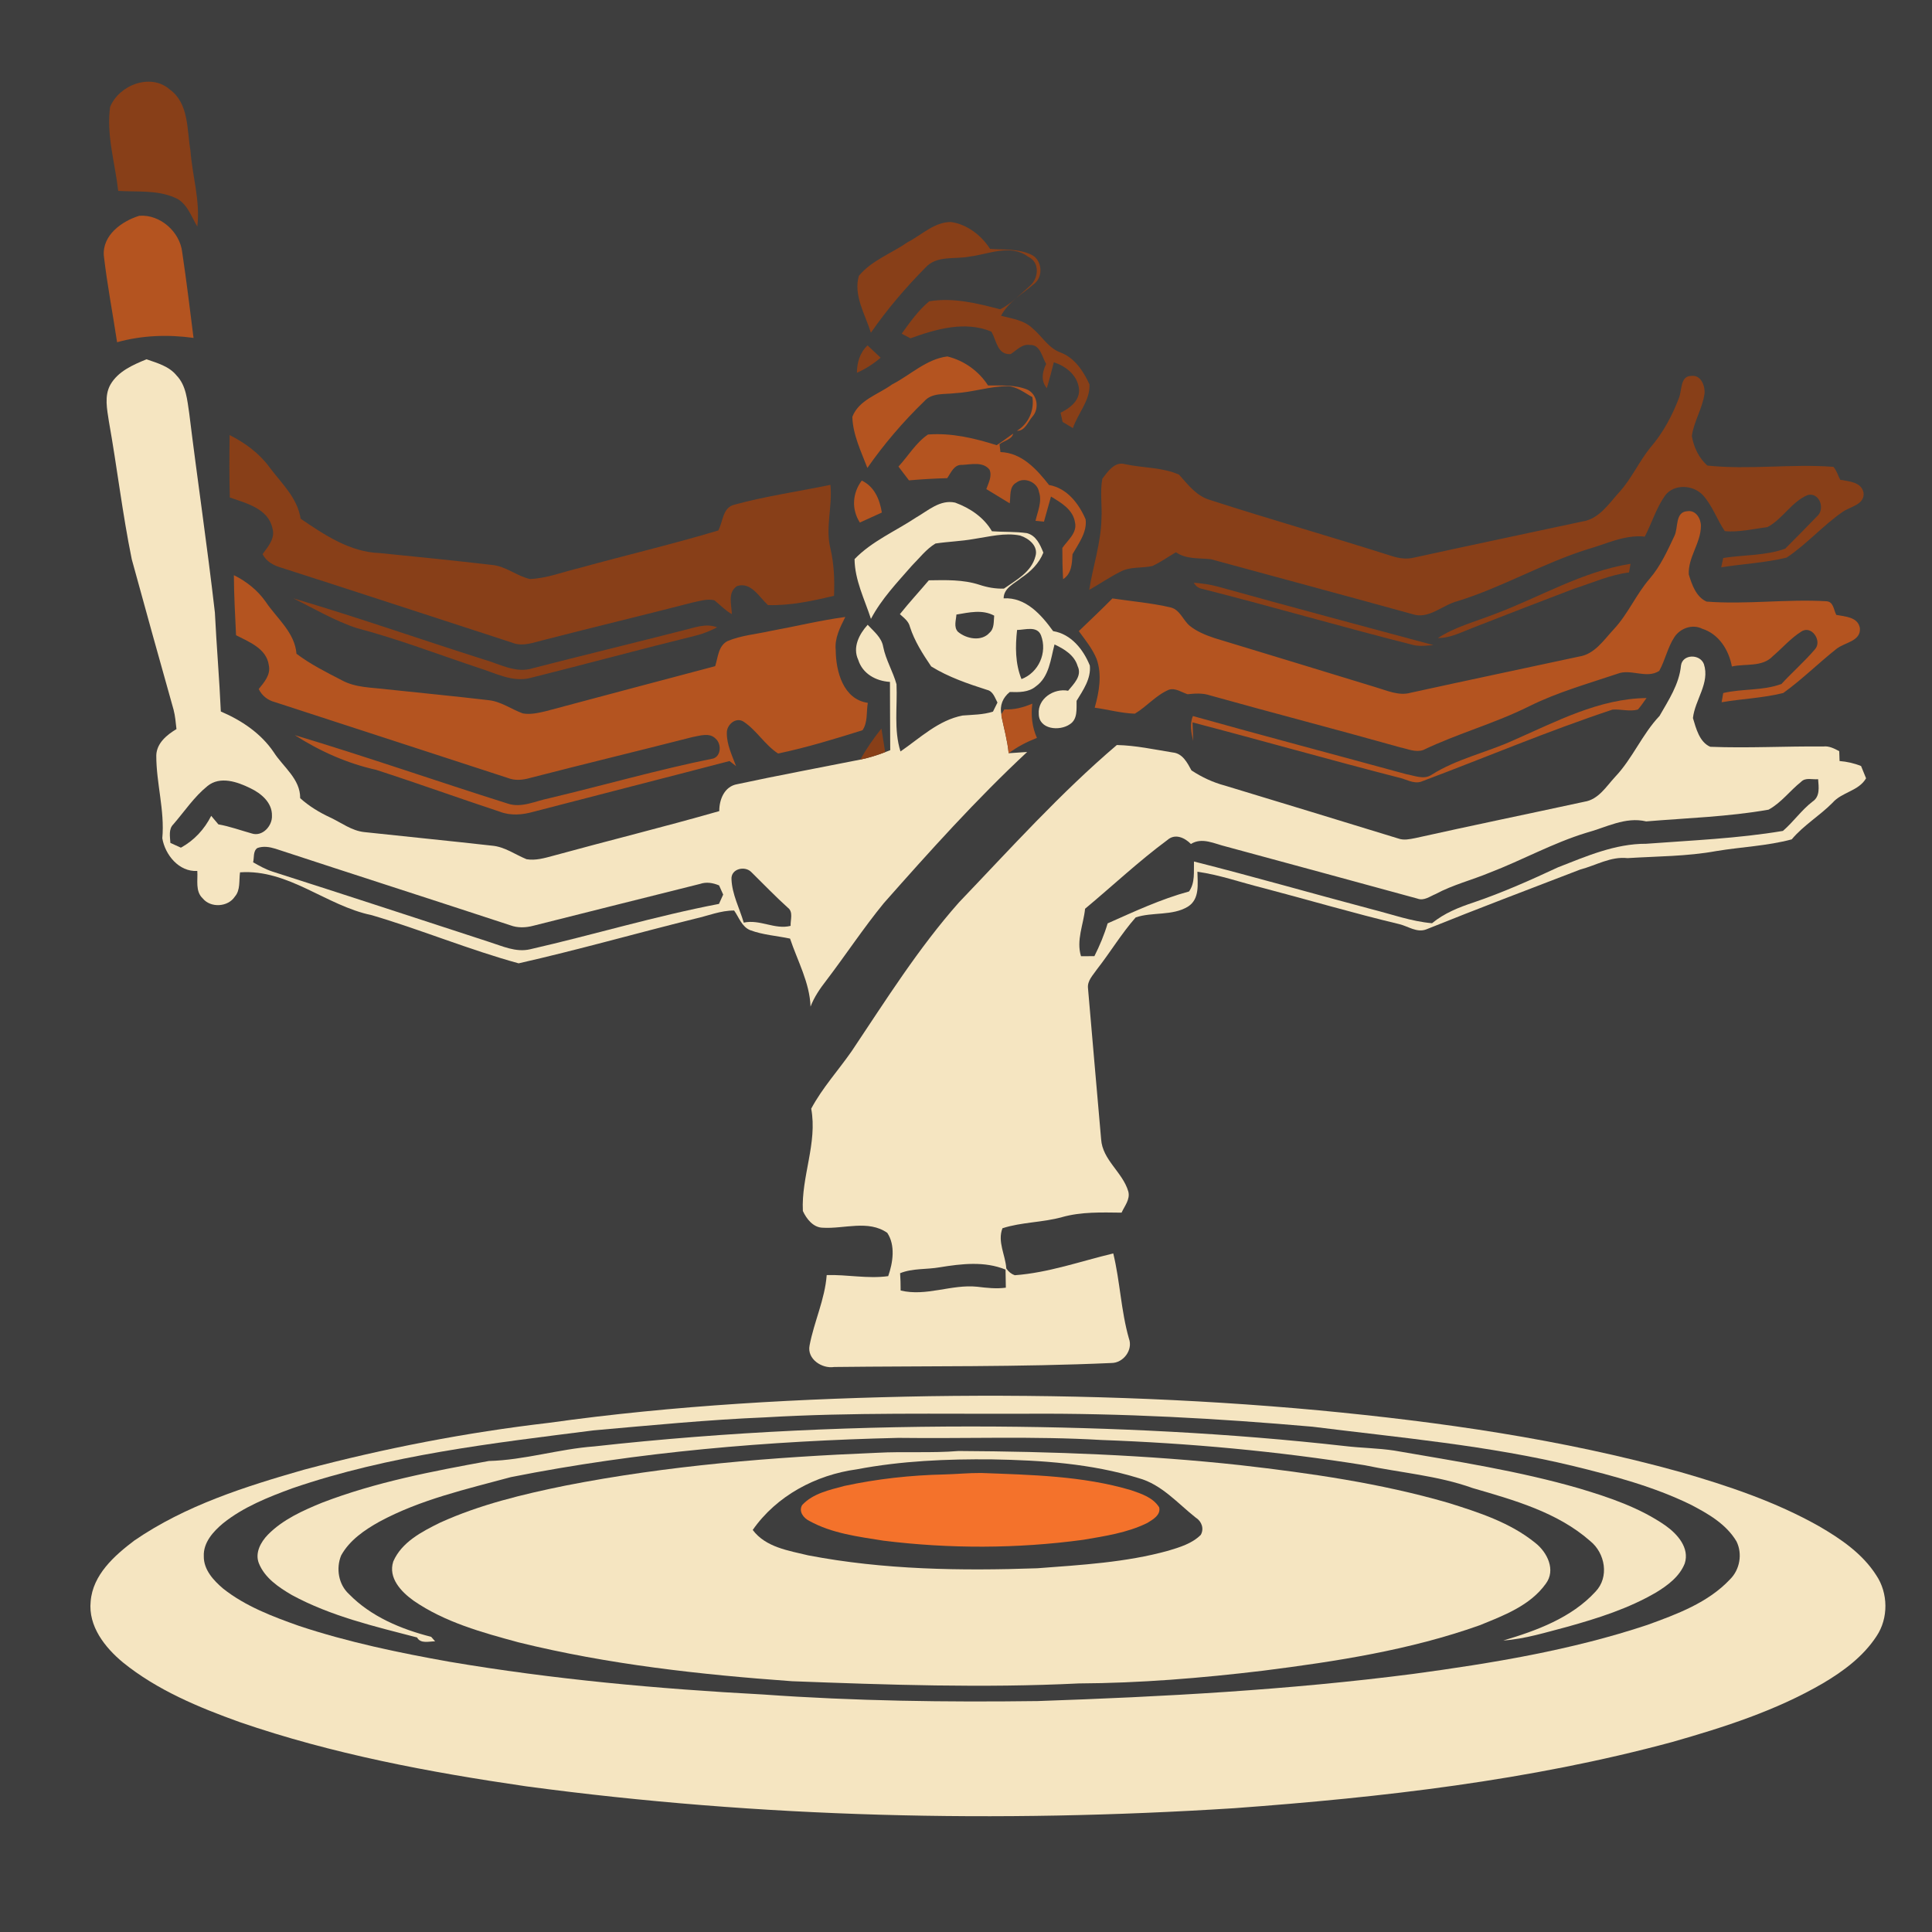 <?xml version="1.0" encoding="UTF-8" ?>
<!DOCTYPE svg PUBLIC "-//W3C//DTD SVG 1.1//EN" "http://www.w3.org/Graphics/SVG/1.1/DTD/svg11.dtd">
<svg width="514pt" height="514pt" viewBox="0 0 514 514" version="1.1" xmlns="http://www.w3.org/2000/svg">
<path fill="#3e3e3e" opacity="1.00" d=" M 0.00 0.00 L 514.00 0.00 L 514.00 514.00 L 0.00 514.00 L 0.00 0.00 Z" />
<path fill="#883f18" opacity="1.00" d=" M 29.30 28.43 C 31.69 22.63 40.07 19.34 45.17 23.81 C 50.30 27.53 49.70 34.46 50.66 40.02 C 51.16 46.78 53.32 53.47 52.49 60.27 C 50.81 57.48 49.72 53.84 46.41 52.54 C 41.71 50.51 36.44 51.10 31.45 50.79 C 30.62 43.36 28.25 35.94 29.30 28.43 Z" />
<path fill="#b45420" opacity="1.00" d=" M 27.62 67.99 C 27.22 62.56 32.42 58.83 37.05 57.41 C 42.56 56.96 47.87 61.65 48.48 67.12 C 49.61 74.69 50.53 82.30 51.49 89.90 C 44.69 88.96 37.78 89.20 31.15 91.05 C 29.99 83.37 28.51 75.72 27.62 67.99 Z" />
<path fill="#883f18" opacity="1.00" d=" M 241.50 64.42 C 245.22 62.50 248.57 59.06 252.99 59.06 C 257.31 59.69 261.07 62.59 263.40 66.21 C 267.05 66.48 270.92 66.14 274.32 67.73 C 277.18 69.03 277.66 73.38 275.29 75.39 C 272.16 78.12 268.34 80.20 266.32 84.01 C 269.20 84.76 272.41 85.16 274.66 87.31 C 277.21 89.43 278.93 92.64 282.20 93.80 C 285.91 95.21 288.26 98.78 289.84 102.24 C 290.09 106.53 286.74 109.98 285.45 113.90 C 284.53 113.34 283.61 112.79 282.69 112.24 C 282.52 111.42 282.34 110.61 282.16 109.80 C 284.48 108.66 287.02 106.84 287.09 103.99 C 287.03 100.20 283.75 97.42 280.36 96.39 C 279.79 98.69 279.19 101.00 278.51 103.27 C 276.86 101.34 277.29 98.96 278.32 96.83 C 277.22 94.97 276.79 91.68 274.05 91.78 C 271.96 91.42 270.46 93.19 268.88 94.21 C 265.30 94.45 265.14 90.55 263.74 88.22 C 256.71 85.30 249.00 87.56 242.20 90.01 C 241.62 89.70 240.46 89.09 239.89 88.78 C 242.09 85.72 244.30 82.59 247.21 80.16 C 253.60 79.09 259.96 80.69 266.10 82.29 C 269.11 80.77 271.51 78.23 274.04 76.02 C 276.36 74.00 276.69 69.72 273.54 68.31 C 268.89 64.84 263.14 67.60 258.07 68.24 C 254.09 69.07 249.21 67.83 246.19 71.22 C 240.90 76.57 235.98 82.33 231.70 88.52 C 230.18 83.66 227.01 78.61 228.49 73.40 C 231.87 69.28 237.20 67.42 241.50 64.42 Z" />
<path fill="#883f18" opacity="1.00" d=" M 227.98 99.18 C 227.99 96.46 228.77 93.80 230.81 91.90 C 231.97 92.98 233.13 94.08 234.29 95.17 C 232.39 96.80 230.26 98.16 227.98 99.18 Z" />
<path fill="#b45420" opacity="1.00" d=" M 237.32 102.28 C 242.19 99.79 246.44 95.53 252.03 94.83 C 256.47 95.91 260.40 98.71 262.87 102.56 C 266.38 102.60 270.05 102.30 273.38 103.68 C 275.97 104.95 276.58 108.68 274.69 110.82 C 273.49 112.17 272.69 114.73 270.56 114.60 C 273.63 112.77 275.22 109.14 274.66 105.65 C 272.56 104.52 270.56 102.83 268.07 102.74 C 263.32 102.76 258.76 104.37 254.03 104.61 C 251.26 104.96 247.93 104.43 245.88 106.77 C 240.29 112.18 235.21 118.11 230.76 124.49 C 229.09 120.10 226.90 115.66 226.76 110.91 C 228.47 106.38 233.70 104.94 237.32 102.28 Z" />
<path fill="#f5e5c1" opacity="1.00" d=" M 29.38 102.32 C 31.41 98.79 35.37 97.06 38.98 95.59 C 41.83 96.58 44.99 97.44 46.97 99.89 C 49.56 102.57 49.80 106.45 50.34 109.93 C 52.51 127.62 55.14 145.25 57.17 162.96 C 57.60 171.74 58.36 180.51 58.75 189.29 C 64.26 191.64 69.43 195.10 72.83 200.13 C 75.36 204.09 79.91 207.22 79.86 212.35 C 82.23 214.49 84.97 216.15 87.86 217.49 C 90.82 218.88 93.55 221.01 96.89 221.37 C 108.24 222.60 119.60 223.71 130.94 224.99 C 134.30 225.29 137.05 227.35 140.08 228.59 C 142.46 228.99 144.82 228.31 147.10 227.69 C 161.83 223.65 176.67 220.00 191.36 215.79 C 191.34 212.70 192.74 209.20 196.14 208.63 C 207.01 206.29 217.96 204.27 228.88 202.09 C 231.13 201.61 233.35 200.94 235.50 200.10 C 235.83 199.97 236.50 199.72 236.84 199.59 C 236.84 193.53 236.75 187.48 236.77 181.42 C 233.06 181.20 229.49 179.27 228.33 175.55 C 226.76 172.21 228.59 168.70 230.84 166.22 C 232.45 167.98 234.55 169.57 234.97 172.08 C 235.67 175.57 237.57 178.64 238.51 182.04 C 238.78 187.99 237.75 194.12 239.57 199.92 C 244.80 196.33 249.65 191.61 256.09 190.36 C 258.80 190.14 261.56 190.17 264.18 189.32 C 264.48 188.72 265.07 187.51 265.37 186.91 C 264.68 185.64 264.22 183.90 262.60 183.54 C 257.49 181.90 252.32 180.14 247.74 177.30 C 245.50 174.00 243.31 170.58 242.08 166.76 C 241.74 165.26 240.47 164.37 239.41 163.40 C 241.87 160.31 244.56 157.41 247.11 154.39 C 251.62 154.32 256.23 154.16 260.57 155.58 C 262.68 156.28 264.86 156.67 267.09 156.60 C 270.38 154.28 274.39 152.23 275.48 147.98 C 276.29 145.26 273.68 143.20 271.40 142.48 C 267.28 141.64 263.12 142.80 259.05 143.40 C 255.68 144.00 252.26 144.09 248.88 144.60 C 246.40 146.10 244.61 148.48 242.58 150.52 C 238.68 154.99 234.50 159.35 231.71 164.65 C 230.02 159.43 227.41 154.35 227.35 148.75 C 231.96 143.98 238.19 141.35 243.64 137.73 C 246.87 135.89 250.10 132.83 254.12 133.72 C 258.08 135.17 261.75 137.64 263.90 141.34 C 266.99 141.57 270.12 141.40 273.20 141.84 C 275.65 142.46 276.73 144.90 277.58 147.03 C 276.45 149.86 274.28 152.02 271.78 153.68 C 269.92 155.26 267.05 156.36 267.01 159.19 C 272.89 158.84 277.06 163.58 280.18 167.91 C 284.96 168.67 288.23 172.81 289.94 177.05 C 290.31 180.55 288.16 183.61 286.42 186.45 C 286.37 188.59 286.75 191.32 284.65 192.67 C 281.94 194.58 276.40 194.11 276.36 189.94 C 276.05 185.84 280.40 183.04 284.17 183.77 C 285.66 181.95 287.95 179.80 286.70 177.22 C 285.85 174.30 283.13 172.66 280.55 171.45 C 279.52 175.33 279.16 180.08 275.58 182.61 C 273.65 184.24 271.02 184.18 268.65 184.10 C 266.82 185.56 265.90 187.69 266.42 190.03 L 266.45 190.61 C 267.13 193.86 268.03 197.07 268.35 200.39 C 269.99 200.29 271.63 200.18 273.27 200.06 C 259.75 212.65 247.38 226.43 235.15 240.26 C 229.72 246.89 225.00 254.07 219.81 260.88 C 218.15 263.02 216.60 265.27 215.64 267.81 C 215.43 261.46 212.18 255.66 210.19 249.71 C 206.67 248.96 202.99 248.74 199.59 247.47 C 197.33 246.56 196.61 244.06 195.31 242.24 C 191.73 242.22 188.36 243.65 184.90 244.42 C 169.24 248.30 153.72 252.73 137.98 256.29 C 124.76 252.66 112.06 247.36 98.91 243.48 C 86.77 240.98 76.79 231.19 63.86 232.08 C 63.54 234.23 64.02 236.78 62.47 238.55 C 60.65 241.34 56.04 241.60 53.94 239.02 C 51.90 237.12 52.67 234.17 52.49 231.71 C 47.61 232.01 43.92 227.41 43.18 223.02 C 43.86 215.59 41.55 208.34 41.58 200.94 C 41.69 197.71 44.39 195.50 46.95 193.97 C 46.75 192.24 46.62 190.50 46.18 188.82 C 42.42 175.50 38.72 162.16 35.06 148.81 C 32.57 136.66 31.15 124.32 28.97 112.12 C 28.49 108.90 27.69 105.32 29.38 102.32 Z" />
<path fill="#883f18" opacity="1.00" d=" M 446.67 105.89 C 447.51 103.91 446.95 99.96 450.01 100.01 C 452.55 99.70 453.66 102.65 453.48 104.73 C 452.94 108.65 450.66 112.08 450.11 115.99 C 450.59 118.93 451.98 121.89 454.25 123.86 C 465.36 125.04 476.62 123.35 487.77 124.20 C 488.63 125.18 488.99 126.49 489.58 127.64 C 491.88 128.08 495.28 128.22 495.79 131.12 C 496.13 134.31 492.11 134.79 490.13 136.25 C 484.90 139.89 480.64 144.81 475.32 148.35 C 469.63 149.73 463.71 150.02 457.92 150.93 C 458.05 150.31 458.32 149.07 458.46 148.45 C 463.93 147.59 469.70 147.87 474.95 145.97 C 477.76 143.15 480.58 140.30 483.35 137.43 C 485.64 135.57 484.21 130.99 480.99 131.68 C 476.65 133.45 474.30 138.07 470.21 140.24 C 466.47 140.70 462.62 141.66 458.88 141.31 C 456.79 138.24 455.61 134.60 453.11 131.80 C 450.52 128.93 445.25 128.62 442.91 131.95 C 440.60 135.26 439.44 139.20 437.59 142.76 C 432.19 142.20 427.27 144.76 422.21 146.17 C 410.43 149.90 399.69 156.22 387.88 159.90 C 383.78 160.89 380.14 164.90 375.71 163.37 C 357.87 158.43 339.98 153.66 322.13 148.77 C 318.97 148.43 315.64 148.84 312.85 146.93 C 310.76 148.14 308.79 149.57 306.60 150.58 C 303.80 151.22 300.73 150.69 298.12 152.08 C 295.24 153.52 292.58 155.35 289.78 156.94 C 290.78 150.60 292.91 144.43 293.04 137.97 C 293.24 134.43 292.62 130.86 293.27 127.36 C 294.70 125.48 296.59 122.67 299.33 123.50 C 304.08 124.52 309.21 124.29 313.68 126.28 C 316.07 128.94 318.31 131.98 321.94 133.02 C 337.91 138.18 354.06 142.77 370.05 147.86 C 372.04 148.53 374.17 148.86 376.24 148.34 C 391.12 145.08 406.04 141.95 420.94 138.75 C 425.46 138.09 428.03 133.97 430.87 130.86 C 434.11 127.28 436.06 122.78 439.09 119.05 C 442.42 115.20 444.87 110.63 446.67 105.89 Z" />
<path fill="#b45420" opacity="1.00" d=" M 269.54 115.36 C 269.29 116.90 267.02 117.28 265.92 118.18 C 265.99 118.70 266.11 119.75 266.17 120.27 C 271.87 120.46 275.83 124.87 279.09 129.03 C 283.85 129.85 287.02 133.96 288.82 138.16 C 289.27 141.58 286.95 144.60 285.34 147.44 C 285.19 149.89 285.15 152.60 282.83 154.09 C 282.68 151.32 282.62 148.55 282.63 145.78 C 284.04 143.72 286.63 141.78 286.00 138.98 C 285.47 135.57 282.30 133.73 279.61 132.11 C 278.98 134.33 278.36 136.56 277.74 138.79 C 277.18 138.73 276.05 138.62 275.49 138.56 C 276.06 136.06 277.31 133.42 276.40 130.84 C 276.00 128.26 272.44 126.77 270.39 128.40 C 268.41 129.49 268.93 132.04 268.63 133.91 C 266.56 132.64 264.49 131.38 262.41 130.12 C 262.98 128.47 263.98 126.75 263.27 124.97 C 261.55 122.75 258.40 123.57 255.99 123.68 C 253.82 123.54 253.02 125.74 252.01 127.21 C 248.61 127.31 245.22 127.50 241.83 127.80 C 240.90 126.57 239.97 125.35 239.03 124.13 C 241.65 121.30 243.67 117.77 246.89 115.60 C 253.11 115.12 259.27 116.57 265.15 118.44 C 266.67 117.50 268.07 116.37 269.54 115.36 Z" />
<path fill="#883f18" opacity="1.00" d=" M 61.09 115.75 C 65.17 117.81 68.95 120.57 71.68 124.29 C 74.87 128.58 79.14 132.43 79.98 138.00 C 86.28 142.28 93.10 146.88 100.99 147.14 C 110.92 148.14 120.86 149.12 130.78 150.29 C 134.50 150.57 137.41 153.22 140.95 154.04 C 145.51 153.89 149.80 152.13 154.20 151.10 C 166.47 147.71 178.90 144.79 191.08 141.14 C 192.40 138.80 192.18 135.07 195.36 134.27 C 203.75 131.99 212.41 130.76 220.92 128.99 C 221.54 134.66 219.52 140.35 220.94 145.96 C 221.89 150.07 222.07 154.30 221.88 158.51 C 216.11 159.89 210.27 161.15 204.31 160.98 C 201.98 158.86 199.81 154.71 196.08 155.92 C 193.51 157.62 194.64 160.87 194.71 163.39 C 192.96 162.41 191.60 160.94 190.05 159.70 C 188.10 159.25 186.14 159.91 184.24 160.30 C 171.22 163.67 158.14 166.79 145.12 170.15 C 142.19 170.83 139.11 172.19 136.14 170.94 C 115.75 164.32 95.38 157.61 74.96 151.07 C 72.86 150.48 70.86 149.45 69.86 147.41 C 71.32 145.42 73.29 143.21 72.48 140.54 C 71.37 135.31 65.49 133.87 61.14 132.36 C 60.99 126.82 61.01 121.29 61.09 115.75 Z" />
<path fill="#b45420" opacity="1.00" d=" M 229.27 127.85 C 232.64 129.47 234.04 132.84 234.61 136.36 C 232.65 137.23 230.70 138.13 228.76 139.02 C 226.49 135.48 226.77 131.19 229.27 127.85 Z" />
<path fill="#b45420" opacity="1.00" d=" M 445.44 142.65 C 446.58 140.45 445.55 136.16 448.96 136.00 C 451.20 135.67 452.56 138.03 452.52 139.98 C 452.49 144.49 449.04 148.32 449.30 152.84 C 450.12 155.55 451.24 158.81 454.02 160.05 C 464.65 160.87 475.31 159.33 485.95 159.96 C 487.82 160.10 487.84 162.29 488.54 163.59 C 490.87 164.04 494.27 164.12 494.81 167.07 C 495.15 170.63 490.72 170.90 488.60 172.62 C 483.79 176.42 479.41 180.79 474.43 184.37 C 469.07 185.71 463.48 185.90 458.03 186.83 C 458.14 186.22 458.36 185.00 458.46 184.38 C 463.56 183.17 469.03 183.82 473.97 181.95 C 476.84 178.82 480.08 176.01 482.83 172.78 C 484.92 170.55 481.93 166.16 479.20 168.05 C 476.37 169.84 474.16 172.43 471.63 174.59 C 468.83 177.55 464.37 176.50 460.76 177.32 C 459.95 172.94 457.32 168.69 452.88 167.28 C 450.27 165.97 447.04 167.12 445.48 169.48 C 443.65 172.25 443.04 175.60 441.43 178.49 C 438.02 180.70 433.90 177.83 430.32 179.25 C 422.45 181.90 414.40 184.15 406.93 187.85 C 397.78 192.44 387.84 195.12 378.62 199.55 C 376.62 200.23 374.51 199.25 372.55 198.84 C 355.71 194.10 338.78 189.72 321.94 185.01 C 320.00 184.35 317.96 184.48 315.96 184.70 C 314.35 184.19 312.74 182.96 311.00 183.49 C 307.53 184.95 305.11 187.97 301.92 189.87 C 298.31 189.76 294.80 188.76 291.24 188.28 C 292.43 184.08 293.24 179.49 291.73 175.26 C 290.60 172.55 288.73 170.25 287.01 167.91 C 290.00 165.02 293.04 162.18 295.95 159.21 C 301.12 159.98 306.36 160.42 311.47 161.61 C 313.91 162.22 314.71 164.94 316.48 166.46 C 318.41 168.03 320.77 168.97 323.11 169.76 C 337.40 174.10 351.70 178.45 365.98 182.83 C 368.99 183.70 372.11 185.20 375.31 184.30 C 390.22 181.03 405.16 177.89 420.08 174.68 C 424.26 174.06 426.68 170.26 429.35 167.40 C 433.14 163.35 435.28 158.11 438.91 153.93 C 441.76 150.62 443.59 146.57 445.44 142.65 Z" />
<path fill="#883f18" opacity="1.00" d=" M 397.52 163.42 C 409.60 158.92 420.92 152.04 433.80 150.00 C 433.70 150.57 433.49 151.73 433.39 152.30 C 428.30 152.92 423.61 155.09 418.77 156.62 C 409.84 160.02 400.92 163.47 392.02 166.95 C 388.94 168.11 385.92 169.77 382.53 169.75 C 387.13 166.77 392.47 165.40 397.52 163.42 Z" />
<path fill="#b45420" opacity="1.00" d=" M 62.22 153.02 C 65.59 154.69 68.59 157.07 70.74 160.18 C 73.72 164.59 78.42 168.26 78.88 173.93 C 82.62 176.76 86.83 178.85 90.98 181.00 C 94.63 182.98 98.89 182.89 102.90 183.39 C 111.92 184.36 120.96 185.21 129.98 186.28 C 133.30 186.62 136.03 188.69 139.09 189.80 C 141.12 190.16 143.18 189.68 145.16 189.22 C 160.19 185.19 175.23 181.23 190.27 177.23 C 191.02 174.90 191.09 171.82 193.55 170.56 C 197.18 169.03 201.17 168.73 204.99 167.87 C 211.63 166.66 218.20 165.04 224.89 164.14 C 223.51 166.90 222.00 169.80 222.34 172.99 C 222.38 178.61 224.33 186.06 230.88 186.99 C 230.46 189.39 230.91 192.20 229.46 194.28 C 222.07 196.59 214.59 198.89 207.01 200.47 C 203.48 198.17 201.33 194.33 197.84 192.00 C 195.78 190.67 193.33 192.79 193.37 194.96 C 193.33 198.08 194.75 200.96 195.83 203.82 C 195.40 203.48 194.52 202.81 194.09 202.47 C 176.73 207.01 159.34 211.42 141.98 215.95 C 139.05 216.79 135.89 217.07 133.00 215.96 C 121.99 212.32 111.09 208.38 100.06 204.81 C 92.37 203.10 85.05 199.84 78.44 195.58 C 97.42 201.28 116.14 207.82 135.04 213.78 C 138.76 215.04 142.48 213.09 146.10 212.37 C 160.68 208.91 175.11 204.75 189.80 201.79 C 191.90 201.06 191.94 197.86 190.40 196.53 C 188.75 194.81 186.21 195.75 184.21 196.10 C 169.83 199.78 155.40 203.26 141.03 206.97 C 139.09 207.52 137.03 207.74 135.12 206.98 C 114.47 200.21 93.78 193.55 73.13 186.79 C 71.23 186.30 69.69 185.09 68.83 183.32 C 70.30 181.49 72.08 179.52 71.51 176.96 C 70.92 172.56 66.26 170.77 62.80 169.00 C 62.55 163.67 62.25 158.35 62.22 153.02 Z" />
<path fill="#883f18" opacity="1.00" d=" M 317.61 155.03 C 319.76 155.21 321.91 155.49 323.99 156.06 C 343.08 161.37 362.23 166.48 381.36 171.63 C 379.66 171.75 377.93 171.99 376.25 171.66 C 357.42 166.93 338.77 161.46 319.95 156.69 C 318.90 156.52 318.12 155.96 317.61 155.03 Z" />
<path fill="#883f18" opacity="1.00" d=" M 78.02 159.18 C 95.00 164.17 111.71 170.06 128.58 175.41 C 132.89 176.61 137.28 179.27 141.86 177.75 C 155.14 174.33 168.47 171.10 181.75 167.71 C 184.70 167.02 187.78 165.72 190.79 166.90 C 188.98 167.82 187.09 168.62 185.11 169.10 C 170.45 172.71 155.87 176.67 141.23 180.33 C 136.35 181.65 131.69 179.01 127.14 177.62 C 116.43 174.05 105.87 169.99 94.95 167.11 C 89.01 165.17 83.60 161.93 78.02 159.18 Z" />
<path fill="#3e3e3e" opacity="1.00" d=" M 254.45 163.50 C 257.79 162.95 261.33 162.07 264.50 163.79 C 264.33 165.34 264.58 167.17 263.28 168.32 C 261.14 170.76 257.09 169.99 254.84 168.07 C 253.68 166.80 254.36 165.00 254.45 163.50 Z" />
<path fill="#3e3e3e" opacity="1.00" d=" M 270.59 167.60 C 272.71 167.58 275.94 166.41 276.96 169.05 C 278.69 173.62 276.35 178.93 271.76 180.67 C 270.08 176.51 270.10 171.99 270.59 167.60 Z" />
<path fill="#f5e5c1" opacity="1.00" d=" M 447.22 177.05 C 447.64 173.99 452.26 173.92 453.31 176.67 C 454.97 181.73 450.93 186.16 450.40 191.04 C 451.22 193.78 452.14 197.45 455.01 198.68 C 465.02 199.08 475.05 198.50 485.08 198.60 C 486.62 198.41 487.99 199.15 489.32 199.84 C 489.34 200.50 489.39 201.81 489.41 202.47 C 491.37 202.63 493.29 203.05 495.13 203.80 C 495.56 204.88 496.00 205.97 496.46 207.06 C 494.49 210.47 490.05 210.70 487.54 213.57 C 484.11 217.04 479.82 219.56 476.68 223.31 C 470.14 225.07 463.30 225.31 456.63 226.42 C 448.83 227.85 440.88 227.80 432.99 228.30 C 428.54 227.80 424.60 230.24 420.43 231.33 C 406.78 236.59 393.09 241.76 379.52 247.23 C 376.98 248.26 374.63 246.41 372.23 245.85 C 360.03 242.94 348.00 239.38 335.87 236.20 C 330.10 234.76 324.47 232.76 318.57 231.92 C 318.60 235.14 319.25 239.17 316.05 241.20 C 311.91 243.72 306.63 242.58 302.15 244.07 C 298.36 248.37 295.39 253.35 291.86 257.86 C 290.82 259.42 289.21 260.90 289.46 262.95 C 290.58 276.34 291.81 289.72 292.95 303.10 C 293.31 308.63 298.70 311.87 300.18 316.99 C 300.73 319.09 299.19 320.84 298.39 322.62 C 293.09 322.56 287.71 322.36 282.55 323.81 C 277.35 325.26 271.85 325.11 266.70 326.77 C 265.31 330.39 267.49 333.86 267.72 337.47 C 268.30 338.34 269.05 338.94 269.97 339.27 C 278.96 338.61 287.48 335.55 296.18 333.47 C 297.99 340.93 298.23 348.69 300.34 356.09 C 301.49 359.14 298.87 362.62 295.69 362.62 C 271.13 363.72 246.52 363.39 221.94 363.68 C 218.68 364.20 214.66 361.56 215.38 357.97 C 216.57 351.65 219.46 345.71 219.94 339.23 C 225.40 339.06 230.85 340.27 236.30 339.51 C 237.57 335.93 238.26 331.29 236.05 327.99 C 231.02 324.47 224.55 326.98 218.91 326.63 C 216.36 326.60 214.57 324.29 213.60 322.18 C 213.14 313.03 217.52 304.10 215.82 294.95 C 218.77 289.43 223.06 284.74 226.62 279.61 C 235.65 266.12 244.32 252.28 255.12 240.09 C 268.78 225.82 282.09 211.01 297.13 198.21 C 302.12 198.31 307.07 199.40 311.99 200.19 C 314.61 200.42 315.88 202.92 316.99 204.97 C 319.73 206.76 322.72 208.17 325.90 209.01 C 341.27 213.68 356.65 218.35 372.01 223.08 C 373.48 223.62 375.05 223.26 376.54 222.97 C 391.52 219.63 406.55 216.54 421.55 213.29 C 425.29 212.70 427.33 209.23 429.70 206.68 C 434.34 201.79 436.87 195.37 441.51 190.47 C 443.92 186.26 446.75 182.02 447.22 177.05 Z" />
<path fill="#b45420" opacity="1.00" d=" M 402.73 196.91 C 414.03 191.97 425.40 185.87 438.05 185.71 C 437.30 186.74 436.60 187.81 435.76 188.77 C 433.56 189.38 431.24 188.62 429.00 188.79 C 411.79 194.49 395.06 201.59 378.09 207.96 C 376.02 208.64 373.98 207.22 371.97 206.83 C 353.69 202.14 335.53 196.96 317.27 192.19 C 317.33 193.84 317.38 195.48 317.44 197.13 C 316.95 194.95 316.45 192.65 317.37 190.50 C 336.25 195.79 355.20 200.79 374.10 205.96 C 376.27 206.33 378.78 207.50 380.83 206.15 C 387.58 201.86 395.52 200.22 402.73 196.91 Z" />
<path fill="#b45420" opacity="1.00" d=" M 267.20 188.72 C 269.78 188.87 272.28 188.21 274.64 187.20 C 274.25 190.31 274.58 193.44 275.87 196.31 C 273.20 197.36 270.65 198.68 268.35 200.39 C 268.03 197.07 267.13 193.86 266.45 190.61 L 266.42 190.03 C 266.62 189.70 267.01 189.05 267.20 188.72 Z" />
<path fill="#883f18" opacity="1.00" d=" M 228.88 202.09 C 230.51 199.18 232.41 196.43 234.50 193.83 C 234.83 195.92 235.16 198.01 235.50 200.10 C 233.35 200.94 231.13 201.61 228.88 202.09 Z" />
<path fill="#3e3e3e" opacity="1.00" d=" M 479.16 208.01 C 480.33 206.76 482.20 207.46 483.70 207.30 C 483.86 209.38 484.26 211.89 482.24 213.24 C 479.28 215.51 477.10 218.70 474.34 221.06 C 462.33 223.08 450.11 223.57 437.97 224.48 C 429.71 224.44 422.03 227.81 414.49 230.75 C 407.14 234.18 399.73 237.48 392.05 240.09 C 388.12 241.39 384.21 242.95 380.99 245.62 C 375.48 245.14 370.24 243.23 364.91 241.89 C 349.14 237.71 333.46 233.20 317.65 229.20 C 317.56 231.90 318.00 234.83 316.34 237.17 C 308.85 239.20 301.76 242.52 294.68 245.66 C 293.79 248.67 292.57 251.58 291.16 254.38 C 289.97 254.39 288.78 254.39 287.60 254.40 C 286.28 250.17 288.26 245.97 288.68 241.77 C 295.97 235.70 302.93 229.14 310.57 223.49 C 312.62 221.66 315.19 222.86 316.84 224.54 C 319.82 222.67 323.11 224.49 326.14 225.21 C 343.13 229.83 360.13 234.41 377.11 239.07 C 378.84 239.74 380.42 238.47 381.95 237.85 C 386.51 235.40 391.57 234.14 396.33 232.16 C 404.99 228.84 413.13 224.28 422.03 221.56 C 427.27 220.16 432.37 217.21 437.96 218.53 C 448.80 217.63 459.77 217.30 470.51 215.41 C 473.88 213.59 476.19 210.37 479.16 208.01 Z" />
<path fill="#3e3e3e" opacity="1.00" d=" M 55.20 209.12 C 58.55 206.40 63.13 207.99 66.56 209.68 C 69.45 211.04 72.45 213.53 72.35 217.03 C 72.48 219.72 69.81 222.68 66.98 221.74 C 64.03 220.92 61.13 219.85 58.10 219.32 C 57.46 218.56 56.82 217.80 56.19 217.05 C 54.39 220.63 51.65 223.59 48.13 225.52 C 47.43 225.20 46.03 224.57 45.33 224.25 C 45.24 222.57 44.79 220.58 46.15 219.27 C 49.11 215.84 51.66 211.98 55.20 209.12 Z" />
<path fill="#3e3e3e" opacity="1.00" d=" M 68.46 225.62 C 70.03 225.04 71.73 225.32 73.28 225.80 C 94.09 232.64 114.96 239.33 135.77 246.17 C 137.75 246.91 139.88 246.82 141.89 246.29 C 156.67 242.54 171.47 238.88 186.25 235.16 C 187.94 234.57 189.70 234.88 191.31 235.56 C 191.58 236.17 192.13 237.39 192.40 238.00 C 192.12 238.62 191.56 239.86 191.28 240.48 C 174.35 243.71 157.82 248.72 141.03 252.55 C 137.24 253.44 133.61 251.69 130.08 250.58 C 110.88 244.32 91.69 238.01 72.45 231.87 C 70.64 231.27 68.98 230.34 67.34 229.41 C 67.66 228.16 67.28 226.46 68.46 225.62 Z" />
<path fill="#3e3e3e" opacity="1.00" d=" M 194.61 233.93 C 194.41 231.13 198.17 230.25 199.88 232.01 C 203.10 235.17 206.22 238.44 209.58 241.47 C 211.12 242.61 210.26 244.70 210.34 246.32 C 206.12 247.39 202.20 244.52 197.87 245.46 C 196.75 241.63 194.77 237.96 194.61 233.93 Z" />
<path fill="#3e3e3e" opacity="1.00" d=" M 250.00 337.16 C 255.78 336.22 261.95 335.48 267.52 337.77 C 267.57 339.37 267.55 340.98 267.60 342.58 C 265.05 342.93 262.50 342.63 259.98 342.33 C 253.14 341.62 246.42 345.00 239.61 343.33 C 239.62 341.79 239.57 340.26 239.47 338.73 C 242.82 337.38 246.49 337.78 250.00 337.16 Z" />
<path fill="#f5e5c1" opacity="1.00" d=" M 247.26 371.45 C 281.86 370.94 316.48 372.03 350.93 375.22 C 383.24 378.29 415.54 382.89 446.88 391.58 C 459.63 395.25 472.35 399.50 483.95 406.05 C 489.73 409.40 495.49 413.33 499.15 419.06 C 502.37 423.82 502.45 430.54 499.23 435.32 C 495.72 440.69 490.43 444.62 484.97 447.84 C 472.52 455.10 458.69 459.52 444.90 463.45 C 406.89 473.73 367.60 478.18 328.43 481.06 C 265.62 485.06 202.37 483.63 139.96 475.24 C 114.19 471.49 88.43 466.66 63.75 458.15 C 52.80 454.22 41.80 449.65 32.68 442.26 C 27.90 438.29 23.44 432.63 24.12 426.04 C 24.68 418.96 30.45 413.84 35.77 409.83 C 49.35 400.51 65.28 395.47 80.97 390.98 C 102.29 385.31 124.02 381.11 145.93 378.55 C 179.49 373.85 213.40 372.03 247.26 371.45 Z" />
<path fill="#3e3e3e" opacity="1.00" d=" M 203.63 377.08 C 226.73 375.72 249.89 376.21 273.02 376.12 C 298.45 375.95 323.86 377.35 349.18 379.57 C 372.45 382.49 395.90 384.54 418.74 390.07 C 429.28 392.66 439.88 395.48 449.68 400.24 C 454.34 402.65 459.22 405.43 461.98 410.07 C 463.62 413.36 462.89 417.59 460.27 420.17 C 454.43 426.40 446.13 429.45 438.28 432.30 C 418.08 439.03 396.97 442.49 375.93 445.34 C 342.80 449.62 309.39 451.42 276.04 452.56 C 251.68 452.88 227.31 452.55 203.00 450.81 C 175.07 449.32 147.15 446.78 119.56 442.10 C 106.06 439.70 92.60 436.89 79.57 432.57 C 72.52 430.07 65.33 427.36 59.40 422.67 C 56.82 420.49 54.16 417.62 54.22 414.02 C 54.07 410.37 56.73 407.45 59.34 405.27 C 64.76 400.92 71.32 398.32 77.78 395.95 C 103.62 387.08 130.91 383.98 157.88 380.55 C 173.11 379.21 188.34 377.71 203.63 377.08 Z" />
<path fill="#f5e5c1" opacity="1.00" d=" M 158.10 384.81 C 193.57 380.87 229.27 379.31 264.93 379.53 C 295.96 379.75 327.00 381.25 357.85 384.72 C 362.20 385.24 366.60 385.26 370.94 385.92 C 387.44 388.78 404.04 391.32 420.16 395.99 C 428.14 398.38 436.21 401.09 443.11 405.88 C 446.25 408.11 449.56 411.79 448.22 415.95 C 446.85 419.42 443.71 421.77 440.62 423.65 C 433.29 427.94 425.12 430.53 416.97 432.80 C 411.35 434.26 405.77 436.04 399.94 436.45 C 408.78 433.84 418.10 430.41 424.47 423.46 C 428.19 419.59 427.06 413.21 423.07 409.99 C 414.33 402.29 402.73 399.08 391.78 395.89 C 382.51 392.56 372.61 391.83 363.03 389.81 C 339.86 386.09 316.43 383.95 292.98 383.10 C 275.01 382.04 256.99 382.77 239.00 382.54 C 204.45 383.35 169.85 386.24 135.92 392.98 C 124.05 396.19 111.86 398.94 100.95 404.83 C 96.99 407.04 93.00 409.76 90.76 413.82 C 89.35 417.27 90.05 421.55 92.86 424.11 C 98.69 430.09 106.74 433.45 114.71 435.47 C 114.97 435.77 115.50 436.37 115.76 436.67 C 114.18 436.66 111.89 437.39 110.96 435.64 C 99.62 432.69 88.02 429.98 77.65 424.35 C 74.15 422.30 70.43 419.81 68.87 415.90 C 67.78 413.15 69.37 410.25 71.27 408.30 C 75.24 404.26 80.53 401.90 85.70 399.78 C 99.97 394.29 115.06 391.42 130.05 388.69 C 139.53 388.45 148.66 385.50 158.10 384.81 Z" />
<path fill="#f5e5c1" opacity="1.00" d=" M 233.31 386.51 C 240.55 386.11 247.81 386.63 255.05 386.03 C 280.06 386.17 305.11 387.09 330.00 389.80 C 348.61 391.93 367.26 394.60 385.29 399.82 C 393.40 402.36 401.79 405.06 408.48 410.50 C 411.64 412.98 413.99 417.70 411.24 421.36 C 407.07 427.18 400.01 429.82 393.62 432.41 C 375.03 439.02 355.40 442.03 335.90 444.50 C 319.67 446.44 303.35 447.79 287.01 447.87 C 261.59 449.12 236.12 448.24 210.70 447.28 C 186.26 445.52 161.78 442.82 137.96 436.94 C 128.30 434.32 118.37 431.61 110.04 425.86 C 106.77 423.52 103.20 419.82 104.63 415.42 C 106.88 410.23 112.29 407.46 117.11 405.08 C 127.69 400.28 139.07 397.55 150.41 395.24 C 177.72 389.88 205.54 387.65 233.31 386.51 Z" />
<path fill="#3e3e3e" opacity="1.00" d=" M 227.93 390.91 C 239.80 388.65 251.92 388.14 263.98 388.26 C 277.06 388.49 290.33 389.37 302.90 393.24 C 309.07 394.93 313.32 399.97 318.17 403.80 C 319.71 404.75 320.40 406.73 319.45 408.36 C 317.12 410.67 313.87 411.64 310.81 412.56 C 299.47 415.70 287.65 416.34 275.97 417.23 C 255.62 417.94 235.09 417.64 215.04 413.80 C 209.79 412.53 203.72 411.66 200.26 407.04 C 206.59 397.94 217.05 392.39 227.93 390.91 Z" />
<path fill="#f4722b" opacity="1.00" d=" M 251.22 392.27 C 254.50 392.18 257.77 391.86 261.05 391.88 C 274.41 392.39 288.00 392.63 300.92 396.46 C 303.67 397.40 306.76 398.41 308.39 401.01 C 308.90 403.04 306.68 404.30 305.23 405.18 C 299.90 407.81 293.91 408.68 288.11 409.67 C 270.53 412.04 252.64 412.07 235.04 409.89 C 228.34 408.82 221.35 407.97 215.33 404.64 C 213.79 403.89 212.40 402.13 213.41 400.41 C 216.29 397.30 220.68 396.40 224.61 395.33 C 233.35 393.45 242.28 392.46 251.22 392.27 Z" />
</svg>
